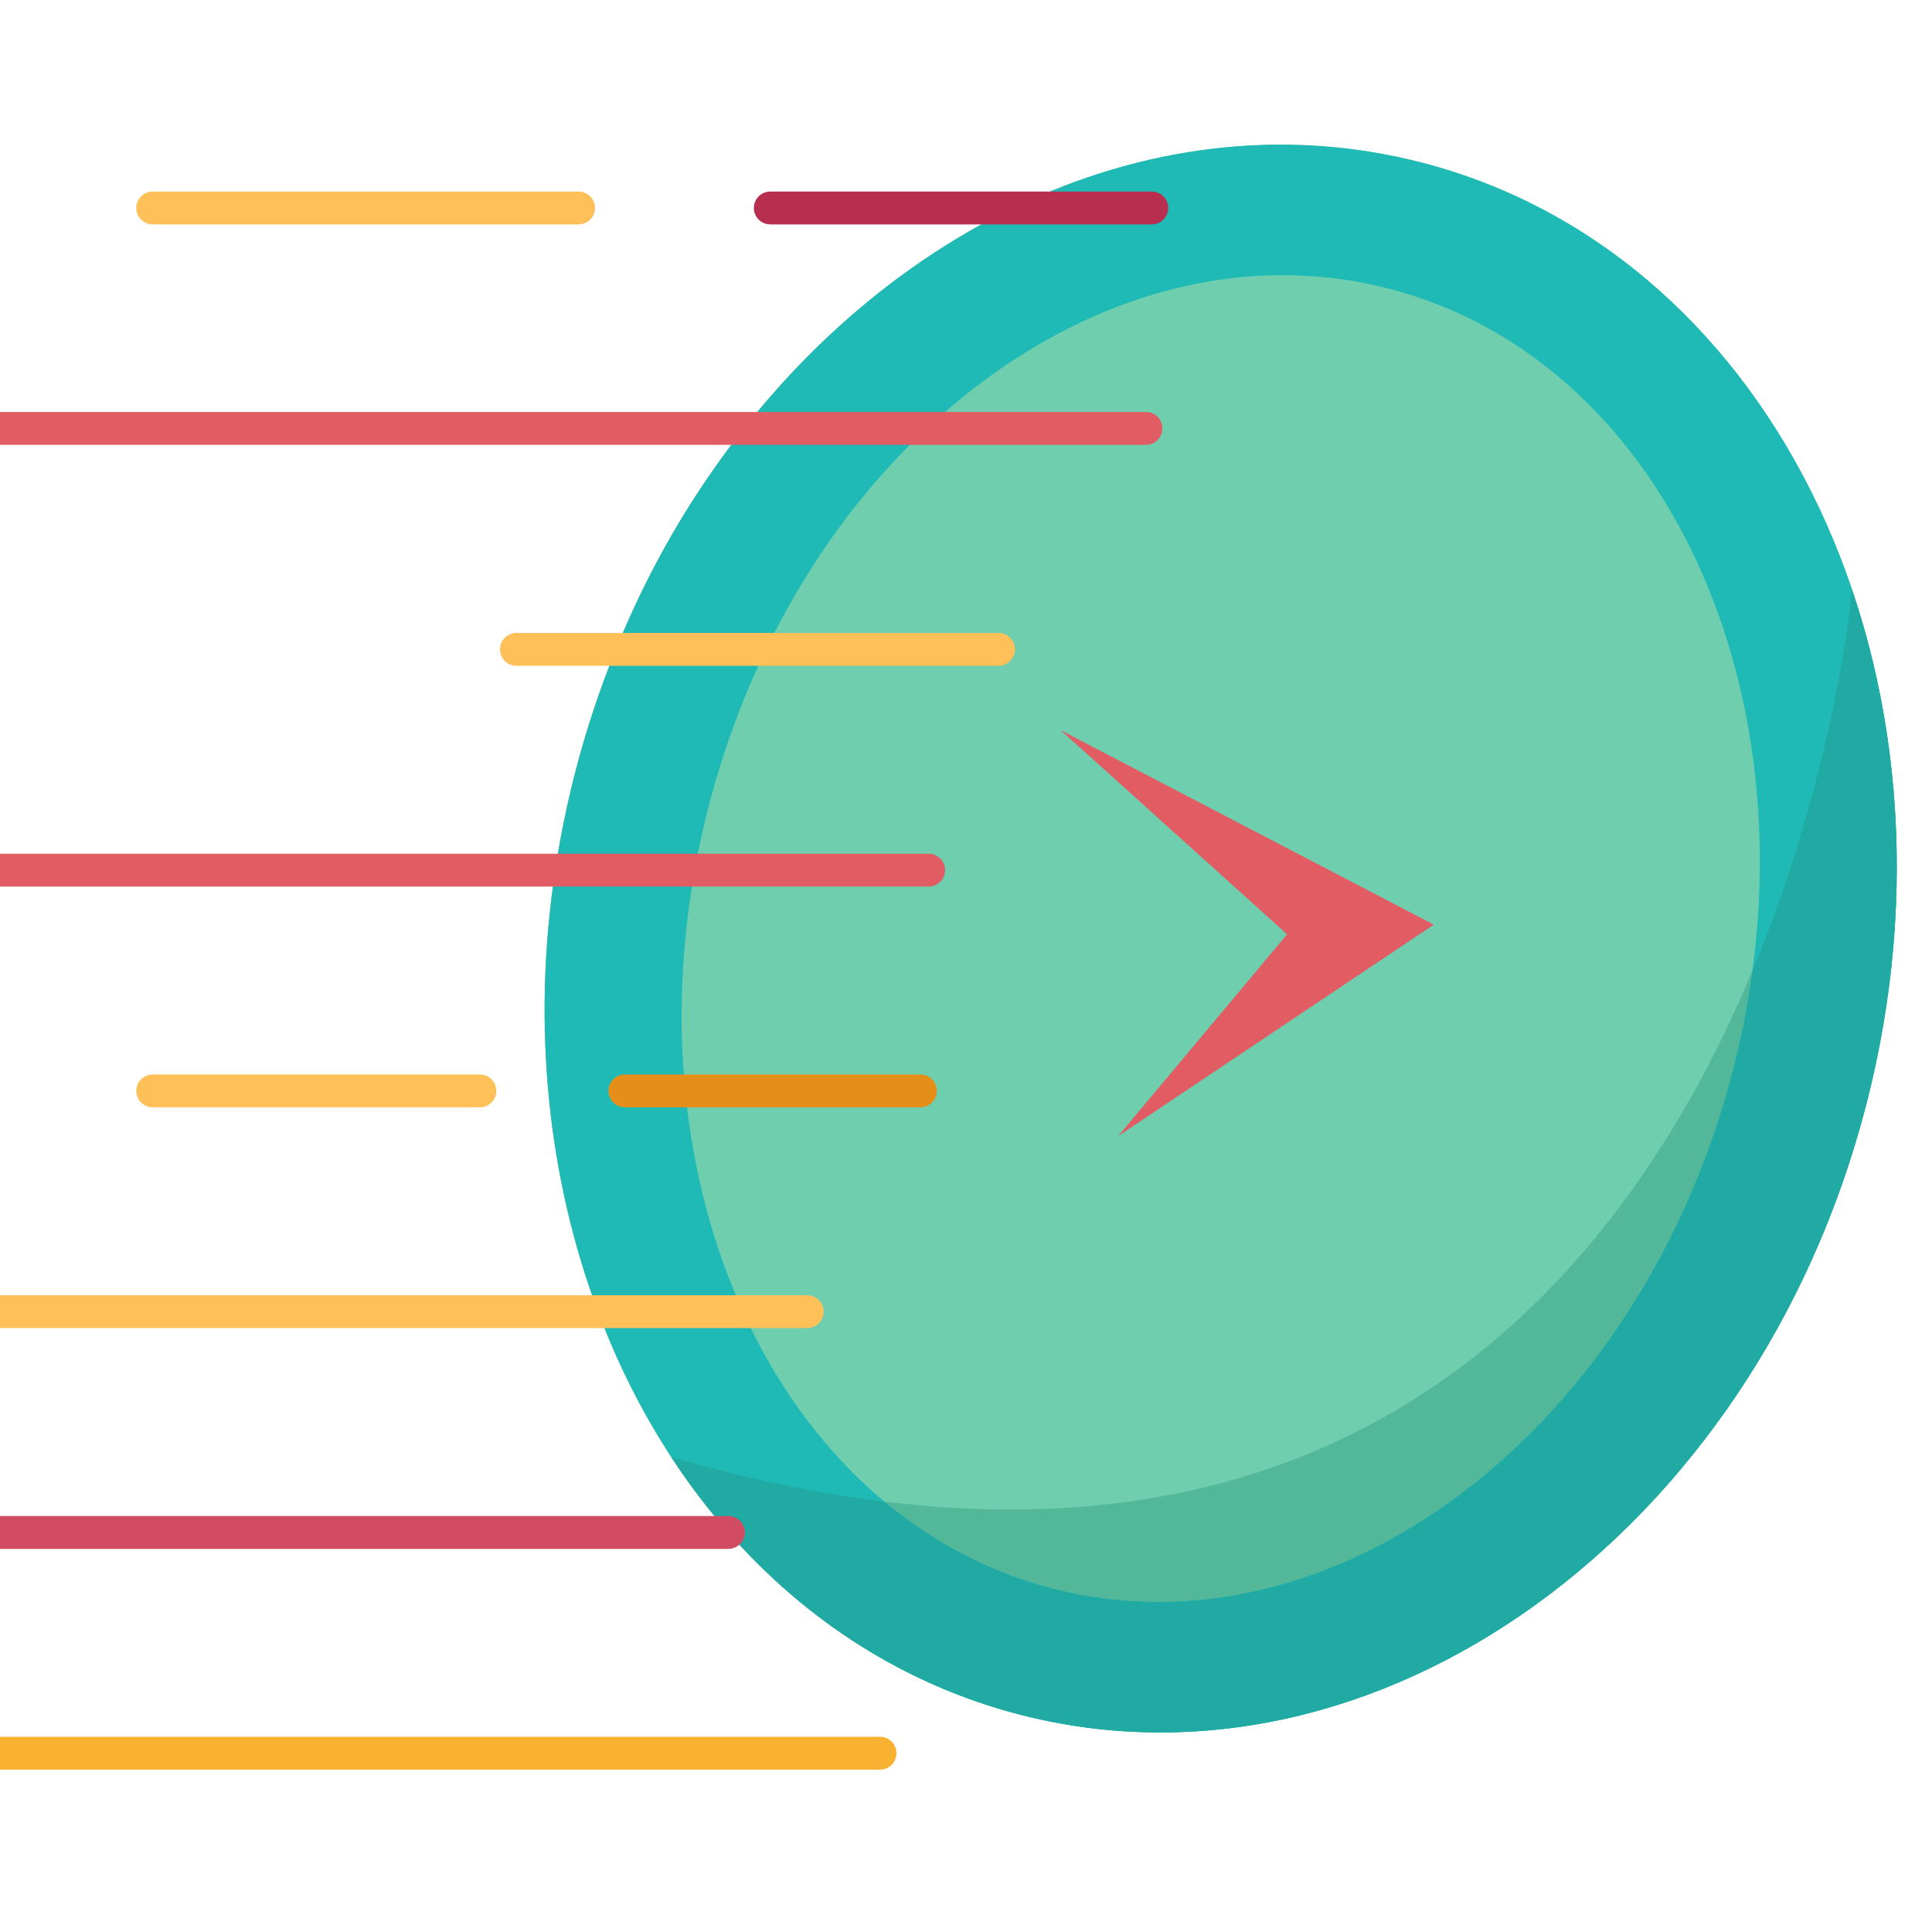 <svg xmlns="http://www.w3.org/2000/svg" xmlns:xlink="http://www.w3.org/1999/xlink" width="400" zoomAndPan="magnify" viewBox="0 0 300 300" height="400" preserveAspectRatio="xMidYMid meet" version="1.0"><path fill="#6fceae" d="M 220.809 25.258 C 199.297 19.68 177.254 22.66 157.324 32.293 C 141.652 39.891 127.277 51.613 115.527 66.523 C 107.551 76.594 100.797 88.113 95.648 100.832 C 93.152 106.898 91.062 113.219 89.355 119.77 C 88.031 124.895 86.984 130.016 86.219 135.113 C 82.523 159.457 85.148 183.16 92.871 203.676 C 97.688 216.574 104.543 228.199 113.109 237.961 C 125.086 251.594 140.402 261.586 158.293 266.227 C 213.648 280.551 272.492 238.238 289.746 171.691 C 307 105.164 276.137 39.586 220.809 25.258 Z M 220.809 25.258 " fill-opacity="1" fill-rule="nonzero"/><path fill="#e15c63" d="M 222.645 143.578 L 173.637 176.406 L 199.859 145.078 L 164.691 113.371 Z M 222.645 143.578 " fill-opacity="1" fill-rule="nonzero"/><path fill="#20bab6" d="M 220.809 25.258 C 199.297 19.68 177.254 22.66 157.324 32.293 C 141.652 39.891 127.277 51.613 115.527 66.523 C 107.551 76.594 100.797 88.113 95.648 100.832 C 93.152 106.898 91.062 113.219 89.355 119.77 C 88.031 124.895 86.984 130.016 86.219 135.113 C 82.523 159.457 85.148 183.16 92.871 203.676 C 97.688 216.574 104.543 228.199 113.109 237.961 C 125.086 251.594 140.402 261.586 158.293 266.227 C 213.648 280.551 272.492 238.238 289.746 171.691 C 307 105.164 276.137 39.586 220.809 25.258 Z M 269.051 166.336 C 254.602 222.055 207.277 258.02 163.363 246.652 C 141.828 241.043 125.086 225.086 115.375 203.676 C 110.66 193.328 107.602 181.73 106.406 169.395 C 105.336 158.41 105.77 146.863 107.883 135.113 C 108.469 131.801 109.184 128.461 110.051 125.121 C 112.293 116.531 115.301 108.375 118.969 100.832 C 125.469 87.375 134.031 75.754 143.918 66.523 C 164.461 47.258 190.66 38.336 215.711 44.836 C 259.621 56.203 283.5 110.594 269.051 166.336 Z M 269.051 166.336 " fill-opacity="1" fill-rule="nonzero"/><path fill="#53b79a" d="M 272.086 150.789 C 271.422 155.938 270.402 161.137 269.051 166.336 C 254.602 222.055 207.277 258.02 163.363 246.652 C 153.629 244.129 144.887 239.465 137.344 233.168 C 216.273 242.828 254.168 193.762 272.086 150.789 Z M 272.086 150.789 " fill-opacity="1" fill-rule="nonzero"/><path fill="#21aaa3" d="M 287.578 91.582 C 295.734 115.566 297.035 143.551 289.746 171.691 C 272.492 238.238 213.648 280.551 158.293 266.227 C 140.402 261.586 125.086 251.594 113.109 237.961 C 109.895 234.289 106.914 230.363 104.215 226.234 C 115.988 229.648 127.023 231.918 137.344 233.168 C 144.887 239.465 153.629 244.129 163.363 246.652 C 207.277 258.02 254.602 222.055 269.051 166.336 C 270.402 161.137 271.422 155.938 272.086 150.789 C 285.109 119.594 287.578 91.582 287.578 91.582 Z M 287.578 91.582 " fill-opacity="1" fill-rule="nonzero"/><path fill="#e15c63" d="M 177.941 63.977 L -21.48 63.977 C -22.891 63.977 -24.027 65.117 -24.027 66.523 C -24.027 67.934 -22.891 69.074 -21.48 69.074 L 177.941 69.074 C 179.352 69.074 180.492 67.934 180.492 66.523 C 180.492 65.117 179.352 63.977 177.941 63.977 Z M 177.941 63.977 " fill-opacity="1" fill-rule="nonzero"/><path fill="#e15c63" d="M 144.199 132.566 L -21.48 132.566 C -22.891 132.566 -24.027 133.707 -24.027 135.113 C -24.027 136.52 -22.891 137.664 -21.48 137.664 L 144.199 137.664 C 145.609 137.664 146.75 136.52 146.75 135.113 C 146.75 133.707 145.609 132.566 144.199 132.566 Z M 144.199 132.566 " fill-opacity="1" fill-rule="nonzero"/><path fill="#e58e1a" d="M 142.926 166.848 L 97.027 166.848 C 95.617 166.848 94.477 167.988 94.477 169.395 C 94.477 170.805 95.617 171.945 97.027 171.945 L 142.926 171.945 C 144.336 171.945 145.473 170.805 145.473 169.395 C 145.473 167.988 144.336 166.848 142.926 166.848 Z M 142.926 166.848 " fill-opacity="1" fill-rule="nonzero"/><path fill="#ffc05a" d="M 74.523 171.945 C 75.934 171.945 77.07 170.805 77.07 169.395 C 77.07 167.988 75.934 166.848 74.523 166.848 L 23.707 166.848 C 22.297 166.848 21.156 167.988 21.156 169.395 C 21.156 170.805 22.297 171.945 23.707 171.945 Z M 74.523 171.945 " fill-opacity="1" fill-rule="nonzero"/><path fill="#b72e4f" d="M 178.859 29.746 L 119.605 29.746 C 118.195 29.746 117.059 30.887 117.059 32.293 C 117.059 33.703 118.195 34.844 119.605 34.844 L 178.859 34.844 C 180.27 34.844 181.406 33.703 181.406 32.293 C 181.406 30.887 180.27 29.746 178.859 29.746 Z M 178.859 29.746 " fill-opacity="1" fill-rule="nonzero"/><path fill="#ffc05a" d="M 23.707 34.844 L 89.84 34.844 C 91.25 34.844 92.387 33.703 92.387 32.293 C 92.387 30.887 91.25 29.746 89.84 29.746 L 23.707 29.746 C 22.297 29.746 21.156 30.887 21.156 32.293 C 21.156 33.703 22.297 34.844 23.707 34.844 Z M 23.707 34.844 " fill-opacity="1" fill-rule="nonzero"/><path fill="#ffc05a" d="M -24.027 203.676 C -24.027 205.086 -22.891 206.227 -21.48 206.227 L 125.34 206.227 C 126.75 206.227 127.891 205.086 127.891 203.676 C 127.891 202.27 126.75 201.129 125.34 201.129 L -21.48 201.129 C -22.891 201.129 -24.027 202.27 -24.027 203.676 Z M -24.027 203.676 " fill-opacity="1" fill-rule="nonzero"/><path fill="#d14b62" d="M -21.48 240.508 L 113.109 240.508 C 114.516 240.508 115.656 239.367 115.656 237.961 C 115.656 236.551 114.516 235.41 113.109 235.41 L -21.48 235.41 C -22.891 235.41 -24.027 236.551 -24.027 237.961 C -24.027 239.367 -22.891 240.508 -21.48 240.508 Z M -21.48 240.508 " fill-opacity="1" fill-rule="nonzero"/><path fill="#f9b132" d="M 136.656 269.691 L -21.48 269.691 C -22.891 269.691 -24.027 270.836 -24.027 272.242 C -24.027 273.648 -22.891 274.789 -21.48 274.789 L 136.656 274.789 C 138.066 274.789 139.203 273.648 139.203 272.242 C 139.203 270.836 138.066 269.691 136.656 269.691 Z M 136.656 269.691 " fill-opacity="1" fill-rule="nonzero"/><path fill="#ffc05a" d="M 155.055 98.285 L 80.18 98.285 C 78.77 98.285 77.633 99.426 77.633 100.832 C 77.633 102.238 78.77 103.383 80.18 103.383 L 155.055 103.383 C 156.465 103.383 157.605 102.238 157.605 100.832 C 157.605 99.426 156.465 98.285 155.055 98.285 Z M 155.055 98.285 " fill-opacity="1" fill-rule="nonzero"/></svg>